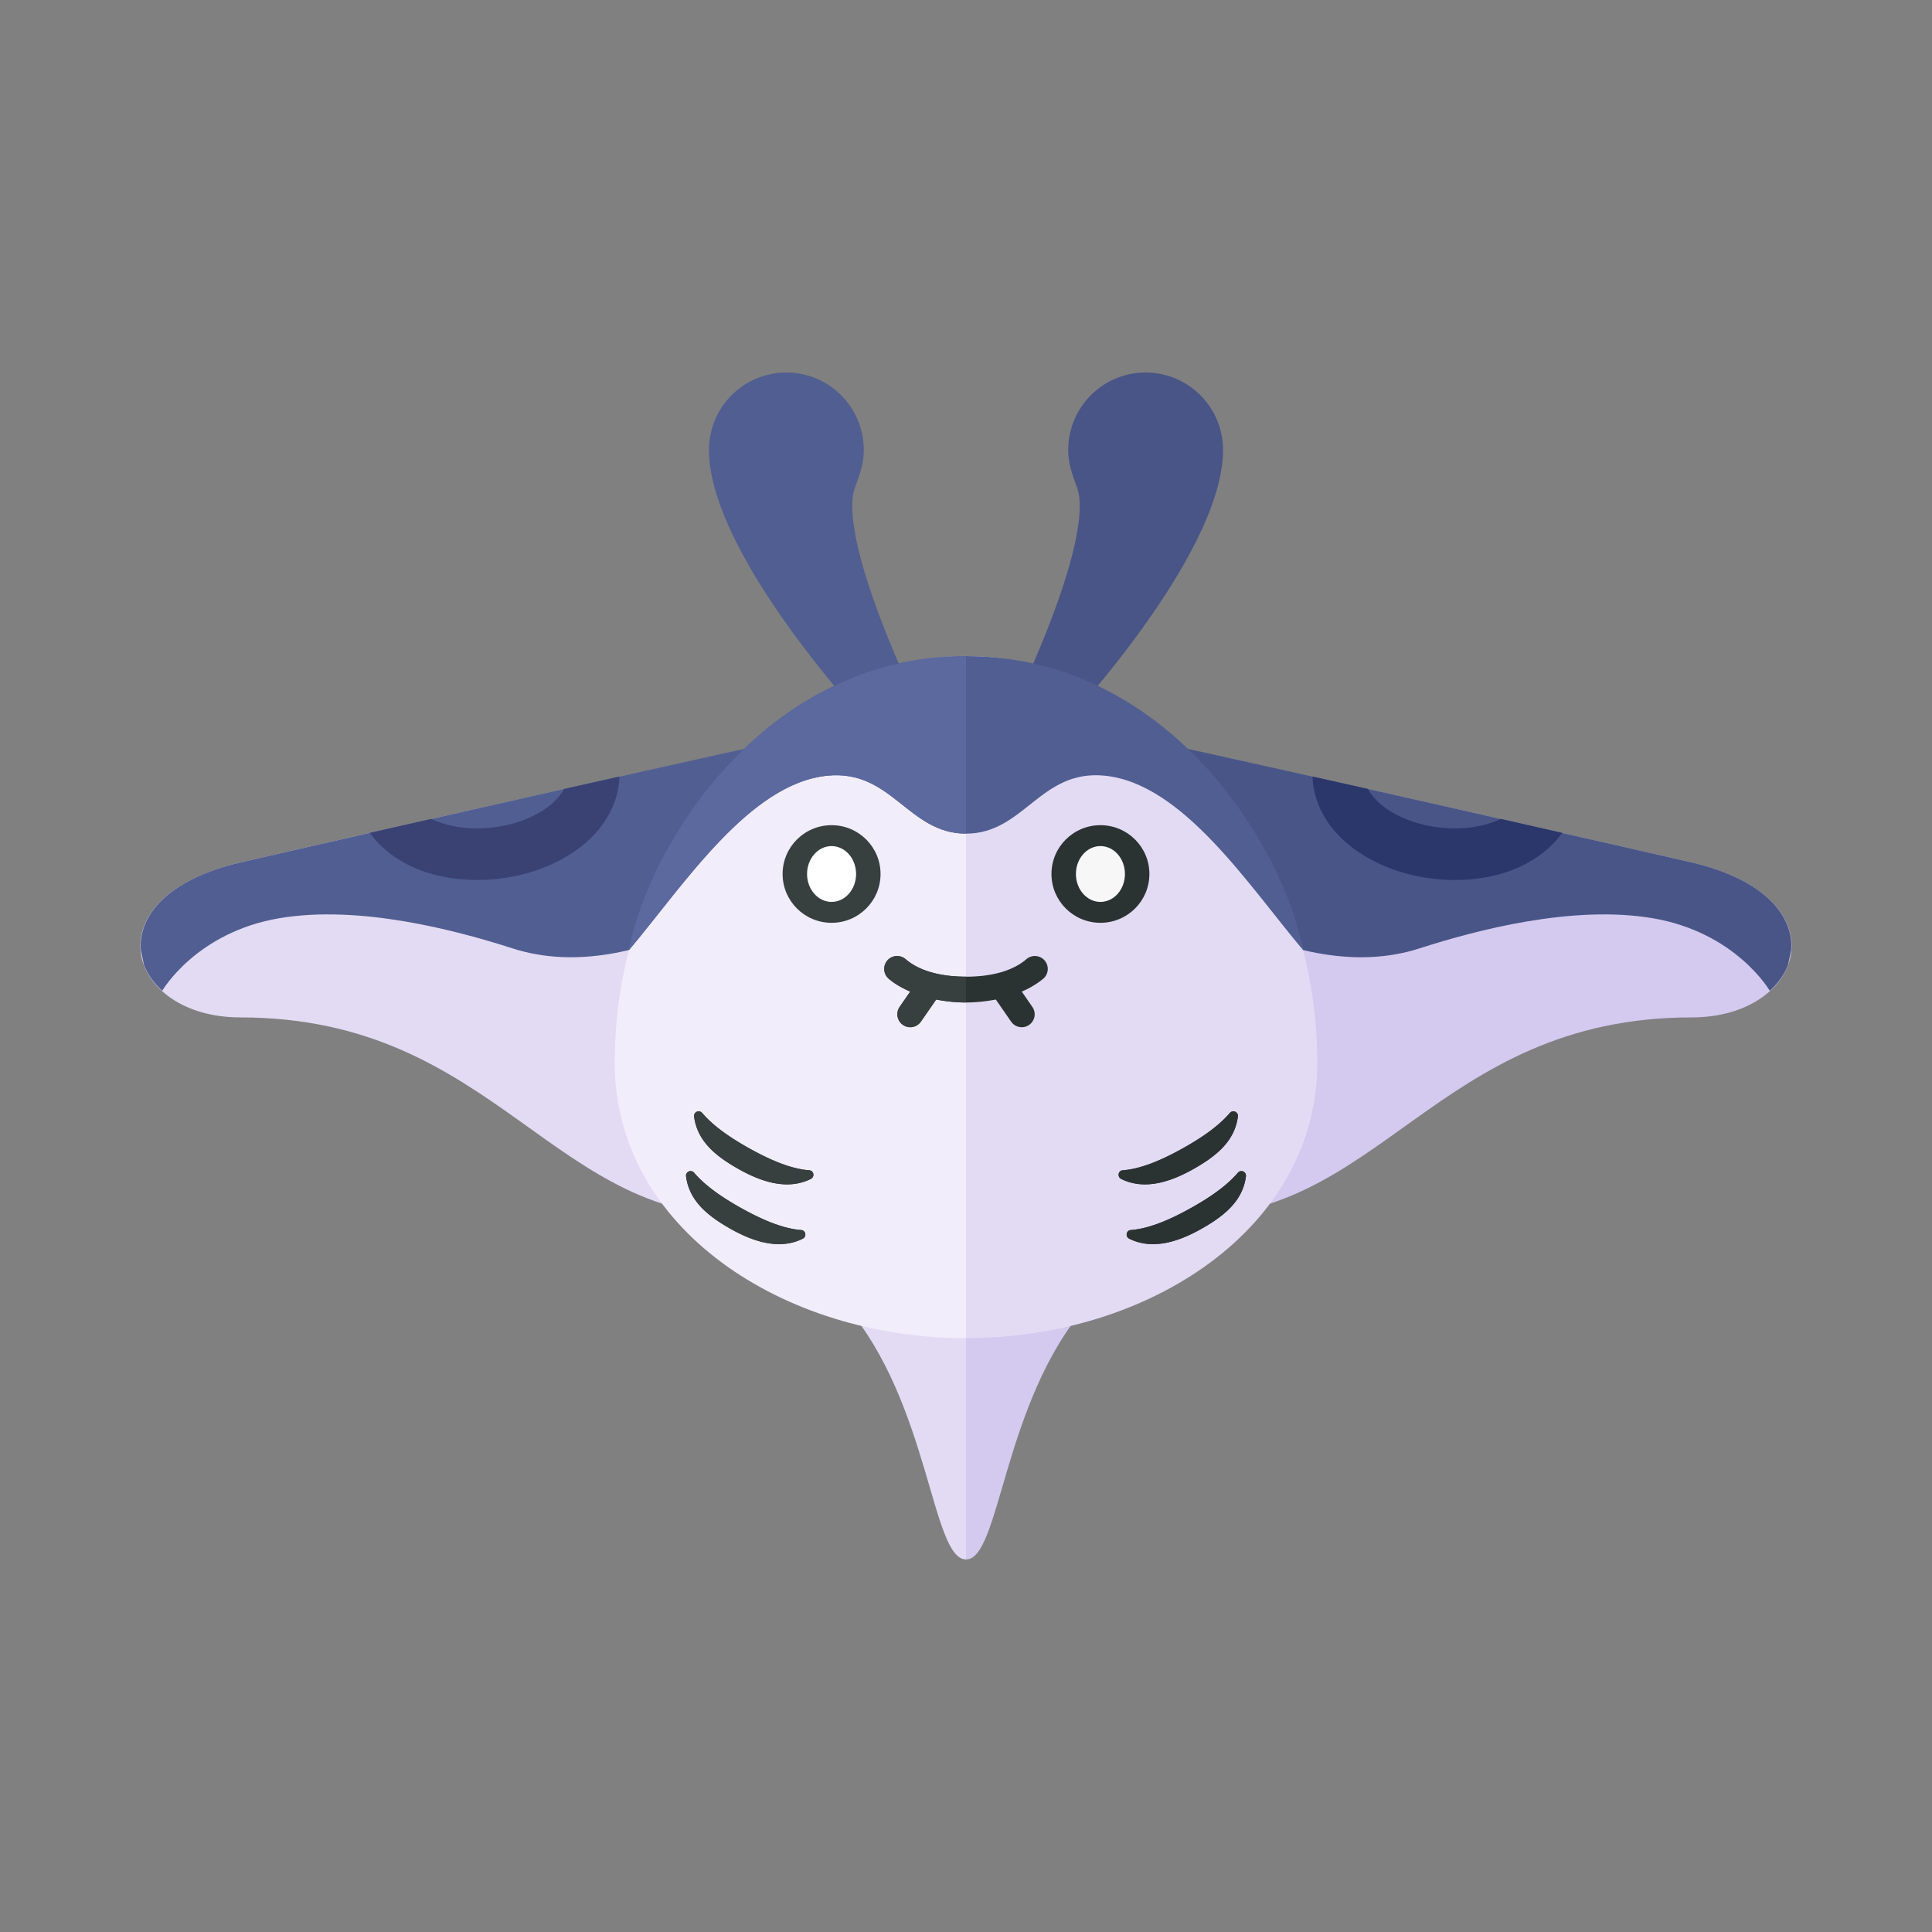 <svg xmlns="http://www.w3.org/2000/svg" width="100%" height="100%" viewBox="-2.72 -2.72 37.44 37.44"><rect x="-2.72" y="-2.72" width="37.44" height="37.44" fill="#808080" stroke="none"/><path fill="#515E91" d="M15.176 11.181s-1.544-3.09-1.365-4.307c.031-.208.208-.479.208-.875a1.5 1.5 0 00-3 0c0 2.001 2.966 5.233 3.433 5.7l.724-.518z"/><path fill="#E3DBF4" d="M13.667 22.583l2.333.412V27.5c-.667.001-.708-3.042-2.333-4.917zm-.797-11.025c-1.625.312-10.197 2.264-10.938 2.438-2.938.688-2.188 3 0 3 5.005 0 6.062 4.037 10 3.849.562-.028.938-9.287.938-9.287z"/><path fill="#515E91" d="M12.5 11.62c-2.751.588-9.922 2.224-10.568 2.375-1.425.334-1.977 1.049-1.923 1.698l.06.282c.069.185.19.356.355.505 0 0 .654-1.134 2.275-1.407 1.538-.259 3.396.226 4.511.585 2.497.805 5.253-1.468 5.253-1.468l.037-2.57z"/><path fill="#F1EDFA" d="M16 9.995v13.217c-3.538 0-6.807-2.124-6.807-5.337 0-4.423 3.269-7.88 6.807-7.88z"/><g fill="#373F3F"><path d="M11.786 19.526c-.367-.206-.684-.427-.898-.677a.089.089 0 00-.157.069c.061.477.421.77.873 1.023.432.242.937.41 1.388.186.081-.04.061-.162-.03-.168-.359-.027-.76-.2-1.176-.433zm-.156 1.158c-.367-.206-.684-.427-.898-.677a.089.089 0 00-.157.069c.061.477.421.77.873 1.023.432.242.937.41 1.388.186.081-.04.061-.162-.03-.168-.359-.028-.76-.2-1.176-.433z"/><path d="M11.786 19.526c-.367-.206-.684-.427-.898-.677a.089.089 0 00-.157.069c.061.477.421.77.873 1.023.432.242.937.41 1.388.186.081-.04.061-.162-.03-.168-.359-.027-.76-.2-1.176-.433zm-.156 1.158c-.367-.206-.684-.427-.898-.677a.089.089 0 00-.157.069c.061.477.421.77.873 1.023.432.242.937.41 1.388.186.081-.04.061-.162-.03-.168-.359-.028-.76-.2-1.176-.433z"/></g><ellipse cx="13.395" cy="14.217" fill="#373F3F" rx=".949" ry=".946"/><ellipse cx="13.395" cy="14.217" fill="#FFF" rx=".475" ry=".541"/><path fill="#3A4274" d="M9.285 12.328l-1.072.24c-.071.126-.171.23-.247.295-.286.242-.71.408-1.162.455-.463.05-.869-.026-1.167-.169l-1.191.27c.303.422.807.732 1.437.854.319.062.666.077 1.026.04.657-.069 1.261-.313 1.703-.685.428-.363.657-.827.673-1.3z"/><path fill="#495587" d="M16.824 11.181s1.544-3.09 1.365-4.307c-.031-.208-.208-.479-.208-.875a1.5 1.5 0 013 0c0 2.001-2.966 5.233-3.433 5.7l-.724-.518z"/><path fill="#D4C9EF" d="M16 27.501v-4.505l2.333-.412c-1.625 1.874-1.666 4.917-2.333 4.917zm3.13-15.943c1.625.312 10.197 2.264 10.938 2.438 2.938.688 2.188 3 0 3-5.005 0-6.062 4.037-10 3.849-.562-.028-.938-9.287-.938-9.287z"/><path fill="#495587" d="M19.5 11.62c2.751.588 9.922 2.224 10.568 2.375 1.425.334 1.977 1.049 1.923 1.698l-.06.282c-.069.185-.19.356-.355.505 0 0-.654-1.134-2.275-1.407-1.538-.259-3.396.226-4.511.585-2.497.805-5.253-1.468-5.253-1.468l-.037-2.57z"/><path fill="#E3DBF4" d="M22.807 17.875c0 3.213-3.268 5.337-6.807 5.337V9.995c3.538 0 6.807 3.457 6.807 7.88z"/><path fill="#515E91" d="M16 9.995c-3.922 0-6.156 3.692-6.533 5.699 1.062-1.262 2.333-3.23 3.846-3.382 1.25-.125 1.563 1.123 2.688 1.123s1.437-1.248 2.687-1.123c1.513.151 2.784 2.12 3.846 3.382-.378-2.006-2.612-5.699-6.534-5.699z"/><path fill="#373F3F" d="M20.214 19.526c.367-.206.684-.427.898-.677a.089.089 0 01.157.069c-.061.477-.421.77-.873 1.023-.432.242-.937.41-1.388.186-.081-.04-.061-.162.03-.168.359-.027.76-.2 1.176-.433zm.156 1.158c.367-.206.684-.427.898-.677a.089.089 0 01.157.069c-.061.477-.421.77-.873 1.023-.432.242-.937.41-1.388.186-.081-.04-.061-.162.03-.168.359-.028.76-.2 1.176-.433z"/><path fill="#2B3332" d="M20.214 19.526c.367-.206.684-.427.898-.677a.089.089 0 01.157.069c-.061.477-.421.77-.873 1.023-.432.242-.937.41-1.388.186-.081-.04-.061-.162.03-.168.359-.027.76-.2 1.176-.433zm.156 1.158c.367-.206.684-.427.898-.677a.089.089 0 01.157.069c-.061.477-.421.77-.873 1.023-.432.242-.937.41-1.388.186-.081-.04-.061-.162.03-.168.359-.028.76-.2 1.176-.433z"/><ellipse cx="18.605" cy="14.217" fill="#2B3332" rx=".949" ry=".946"/><ellipse cx="18.605" cy="14.217" fill="#F7F7F7" rx=".475" ry=".541"/><path fill="#2B3332" d="M17.524 15.893a.251.251 0 00-.353-.026c-.258.223-.664.34-1.171.34s-.913-.117-1.171-.34a.252.252 0 00-.353.026.251.251 0 00.026.353c.118.102.262.181.417.25l-.205.297a.251.251 0 00.205.393.253.253 0 00.206-.107l.297-.429c.181.034.371.057.578.057s.397-.023.578-.057l.297.429a.25.25 0 00.411-.286l-.205-.297a1.71 1.71 0 00.417-.25.251.251 0 00.026-.353z"/><path fill="#2B376B" d="M22.715 12.328l1.072.24c.071.126.171.23.247.295.286.242.71.408 1.162.455.463.05.869-.026 1.167-.169l1.191.27c-.303.422-.807.732-1.437.854a3.512 3.512 0 01-1.026.04c-.657-.07-1.261-.314-1.703-.687-.428-.361-.657-.825-.673-1.298z"/><path fill="#5C699E" d="M9.467 15.694c1.062-1.262 2.333-3.23 3.846-3.382 1.25-.125 1.563 1.123 2.688 1.123v-3.44c-3.923 0-6.157 3.693-6.534 5.699z"/><path fill="#373F3F" d="M16 16.207c-.508 0-.913-.117-1.171-.34a.252.252 0 00-.353.026.251.251 0 00.026.353c.118.102.262.181.417.25l-.205.297a.251.251 0 00.205.393.253.253 0 00.206-.107l.297-.429c.181.034.371.057.578.057v-.5z"/></svg>